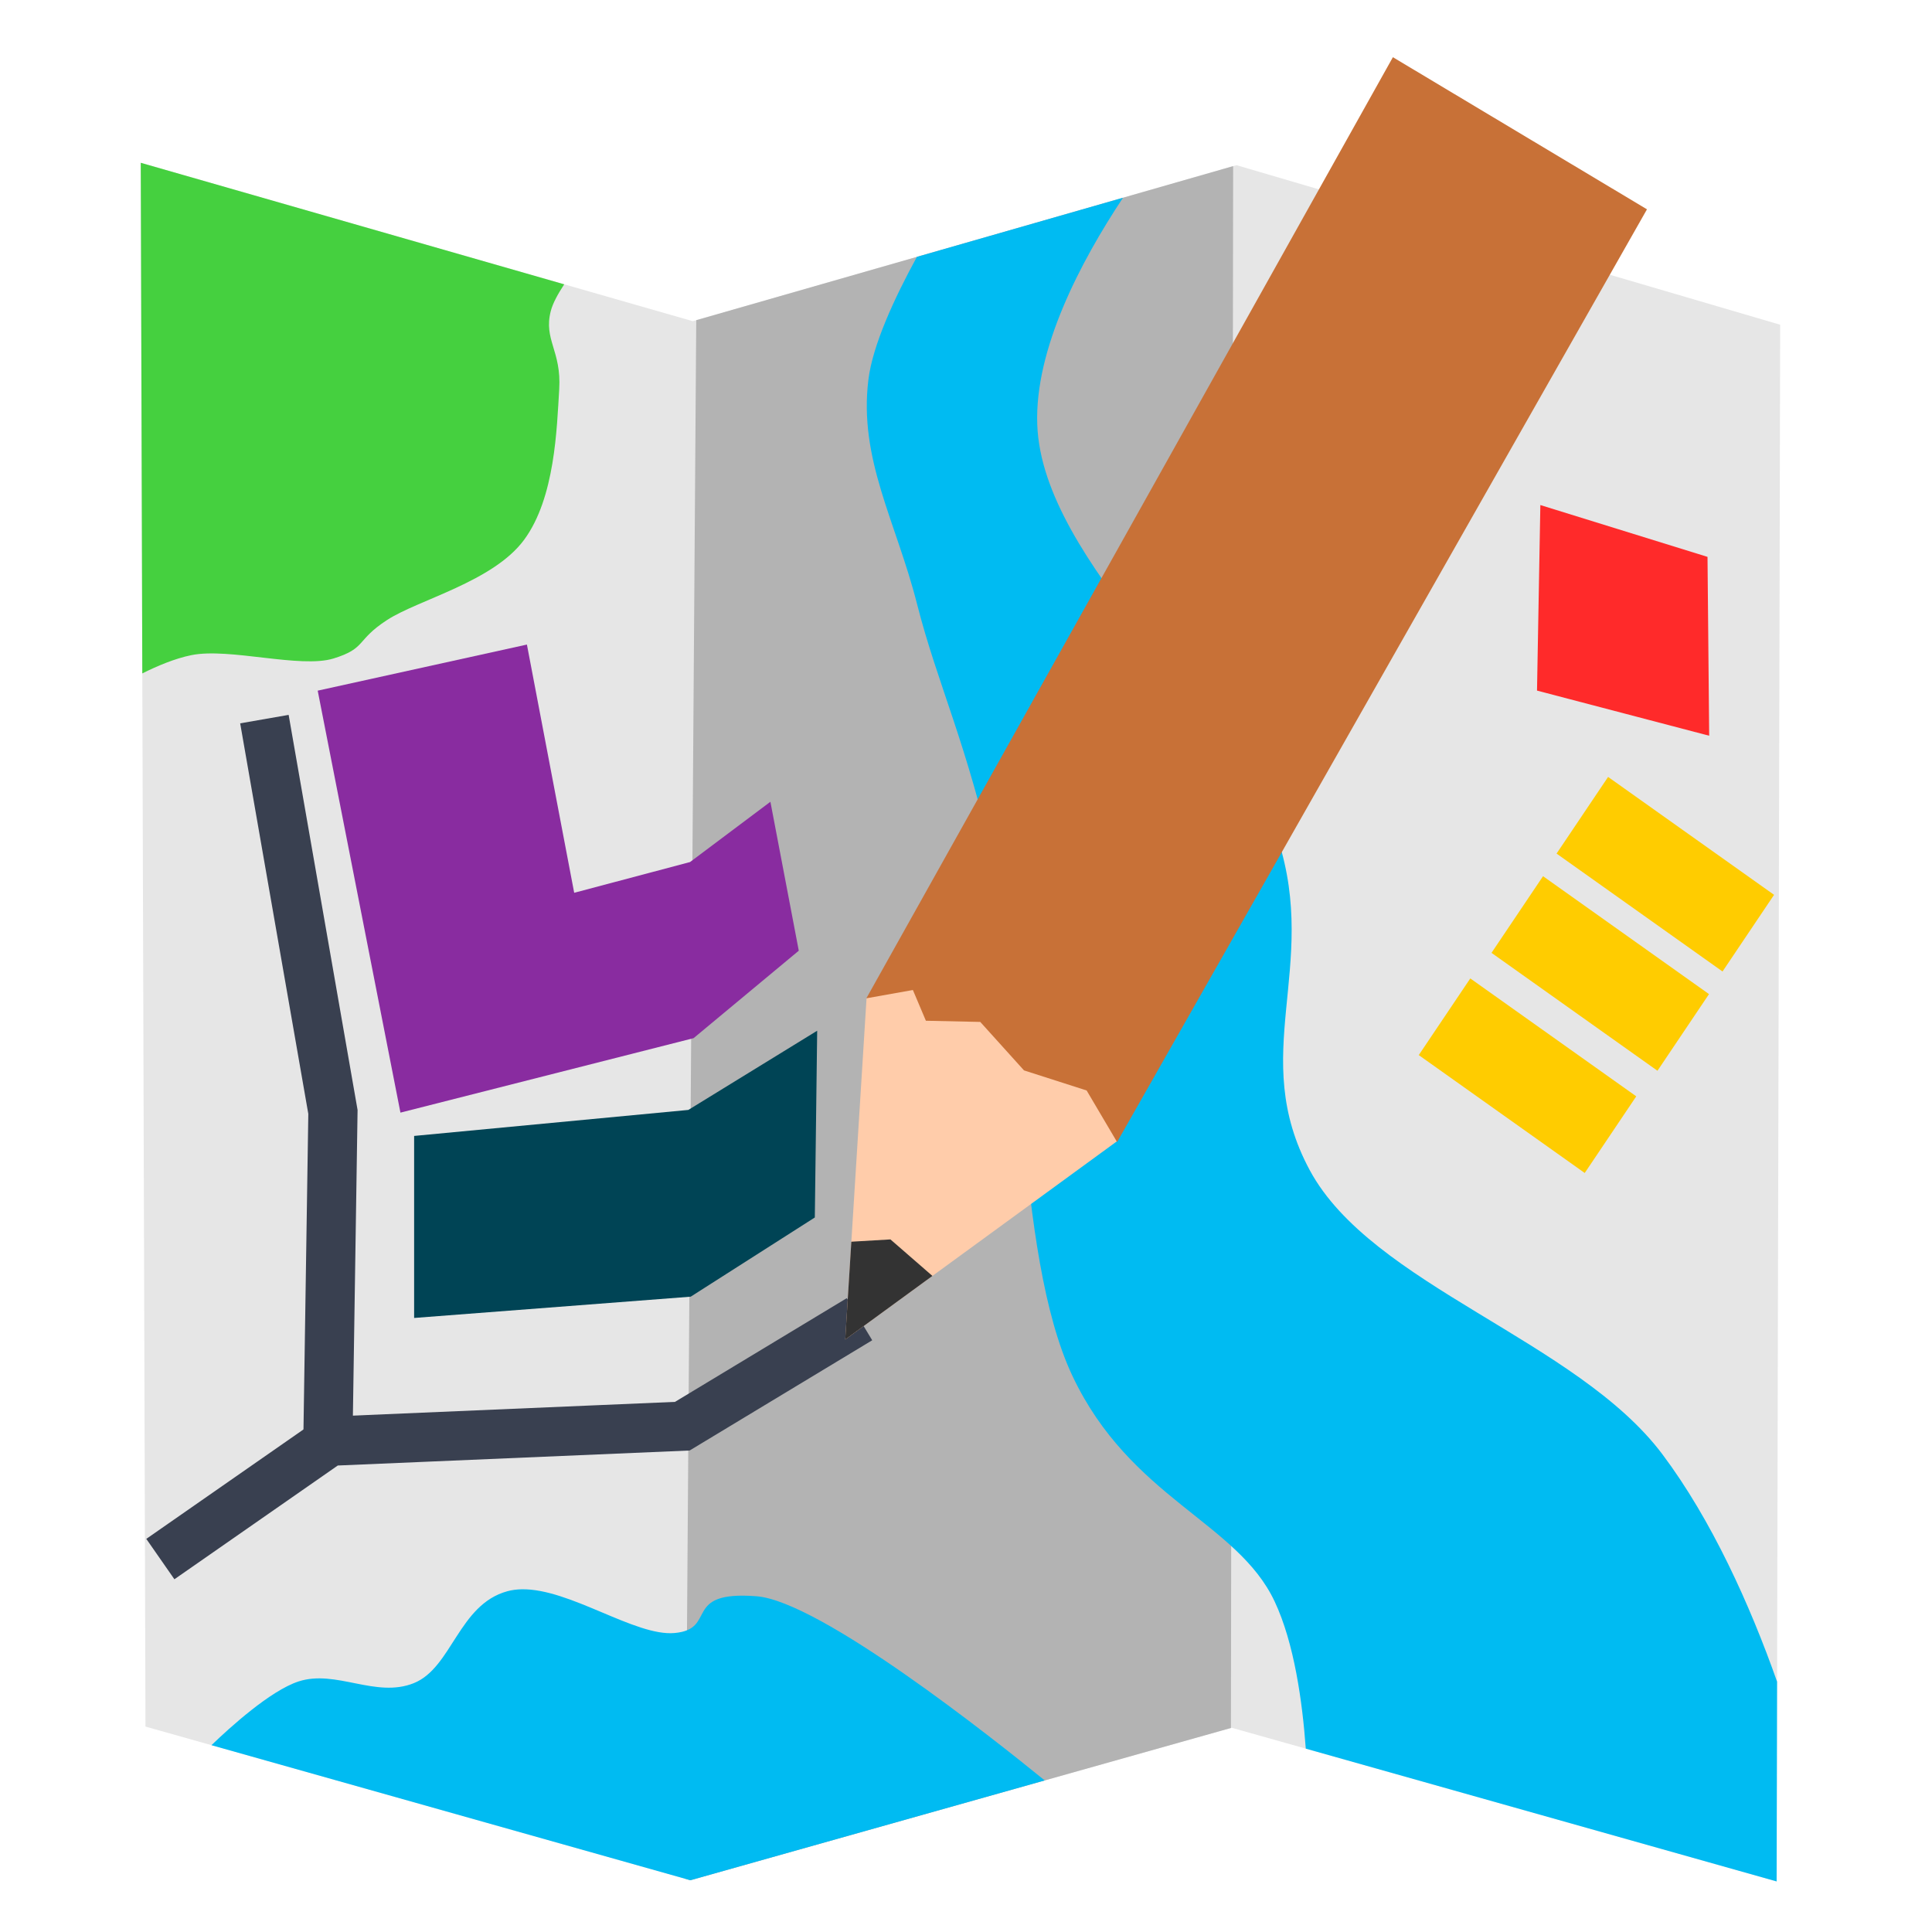 <?xml version="1.0" encoding="UTF-8" standalone="no"?>
<!-- Generator: Adobe Illustrator 19.0.0, SVG Export Plug-In . SVG Version: 6.00 Build 0)  -->

<svg
   xmlns:dc="http://purl.org/dc/elements/1.1/"
   xmlns:cc="http://creativecommons.org/ns#"
   xmlns:rdf="http://www.w3.org/1999/02/22-rdf-syntax-ns#"
   xmlns:svg="http://www.w3.org/2000/svg"
   xmlns="http://www.w3.org/2000/svg"
   xmlns:sodipodi="http://sodipodi.sourceforge.net/DTD/sodipodi-0.dtd"
   xmlns:inkscape="http://www.inkscape.org/namespaces/inkscape"
   version="1.1"
   id="Layer_1"
   x="0px"
   y="0px"
   viewBox="0 0 500 500"
   xml:space="preserve"
   inkscape:version="0.91 r13725"
   width="100%"
   height="100%"
   sodipodi:docname="josm-latest.svg"><defs
     id="defs55" /><sodipodi:namedview
     pagecolor="#ffffff"
     bordercolor="#666666"
     borderopacity="1"
     objecttolerance="10"
     gridtolerance="10"
     guidetolerance="10"
     inkscape:pageopacity="0"
     inkscape:pageshadow="2"
     inkscape:window-width="1366"
     inkscape:window-height="715"
     id="namedview53"
     showgrid="false"
     inkscape:zoom="0.74330372"
     inkscape:cx="146.06788"
     inkscape:cy="256.10133"
     inkscape:window-x="0"
     inkscape:window-y="24"
     inkscape:window-maximized="1"
     inkscape:current-layer="Layer_1" /><g
     id="g23"
     transform="translate(0,39.767)" /><g
     id="g25"
     transform="translate(0,39.767)" /><g
     id="g27"
     transform="translate(0,39.767)" /><g
     id="g29"
     transform="translate(0,39.767)" /><g
     id="g31"
     transform="translate(0,39.767)" /><g
     id="g33"
     transform="translate(0,39.767)" /><g
     id="g35"
     transform="translate(0,39.767)" /><g
     id="g37"
     transform="translate(0,39.767)" /><g
     id="g39"
     transform="translate(0,39.767)" /><g
     id="g41"
     transform="translate(0,39.767)" /><g
     id="g43"
     transform="translate(0,39.767)" /><g
     id="g45"
     transform="translate(0,39.767)" /><g
     id="g47"
     transform="translate(0,39.767)" /><g
     id="g49"
     transform="translate(0,39.767)" /><g
     id="g51"
     transform="translate(0,39.767)" /><g
     id="g4185"><path
       inkscape:connector-curvature="0"
       id="path3371"
       d="M 36.427,42.133 179.281,83.124 319.994,42.745 460.707,84.041 459.789,486.908 318.77,447.142 178.669,486.603 37.65,446.836 Z"
       style="fill:#e6e6e6;fill-rule:evenodd;stroke:none;stroke-width:1px;stroke-linecap:butt;stroke-linejoin:miter;stroke-opacity:1" /><path
       id="path4173"
       d="m 36.428,42.132 0.398,132.147 c 3.825,-1.909 8.404,-3.86 12.722,-4.732 9.805,-1.98 28.199,3.517 36.771,0.867 8.571,-2.65 5.719,-4.669 13.845,-9.951 8.126,-5.282 27.455,-9.884 35.474,-20.762 8.019,-10.878 8.464,-28.882 9.084,-38.934 0.62,-10.052 -4.134,-12.838 -2.164,-20.332 0.519,-1.974 1.833,-4.382 3.46,-6.853 L 36.428,42.132 Z"
       style="fill:#45d03f;fill-opacity:1;fill-rule:evenodd;stroke:none;stroke-width:1px;stroke-linecap:butt;stroke-linejoin:miter;stroke-opacity:1"
       inkscape:connector-curvature="0" /><path
       id="path4178"
       d="m 319.137,42.992 -138.951,39.872 -2.846,403.367 1.329,0.373 139.896,-39.407 0.572,-404.205 z"
       style="fill:#b3b3b3;fill-rule:evenodd;stroke:none;stroke-width:1px;stroke-linecap:butt;stroke-linejoin:miter;stroke-opacity:1"
       inkscape:connector-curvature="0" /><path
       id="path4183"
       d="m 290.63,51.174 -53.334,15.302 c -5.928,10.847 -11.447,22.878 -12.548,31.733 -2.562,20.593 7.137,36.739 12.545,57.97 5.408,21.231 12.954,35.978 20.332,69.218 7.378,33.24 4.923,98.905 19.902,130.645 14.98,31.739 42.644,37.804 52.342,58.403 5.085,10.801 7.188,25.995 8.065,38.099 l 121.855,34.366 0.117,-51.692 c -6.994,-19.846 -16.967,-41.916 -29.672,-58.844 -22.185,-29.558 -75.209,-43.716 -91.277,-73.542 -16.067,-29.826 2.49,-52.317 -8.221,-85.656 -10.711,-33.34 -60.981,-71.316 -62.294,-107.285 -0.711,-19.493 11.158,-42.072 22.187,-58.716 z"
       style="fill:#00bbf2;fill-opacity:1;fill-rule:evenodd;stroke:none;stroke-width:1px;stroke-linecap:butt;stroke-linejoin:miter;stroke-opacity:1"
       inkscape:connector-curvature="0" /><path
       id="path4188"
       d="m 135.03,411.304 c -1.29,0.022 -2.535,0.182 -3.72,0.504 -12.632,3.438 -14.354,19.839 -24.226,23.793 -9.872,3.954 -20.136,-3.623 -29.85,-0.433 -7.274,2.388 -17.716,11.87 -22.507,16.485 l 123.941,34.952 91.703,-25.832 c -13.38,-10.893 -58.12,-46.402 -74.604,-47.667 -19.455,-1.493 -9.935,8.518 -21.196,9.518 -10.205,0.906 -27.068,-11.537 -39.542,-11.319 z"
       style="fill:#00bbf2;fill-opacity:1;fill-rule:evenodd;stroke:none;stroke-width:1px;stroke-linecap:butt;stroke-linejoin:miter;stroke-opacity:1"
       inkscape:connector-curvature="0" /><path
       sodipodi:nodetypes="cccc"
       inkscape:connector-curvature="0"
       id="path4193"
       d="m 41.499,403.487 43.802,-30.496 91.28,-3.893 45.856,-27.687"
       style="fill:none;fill-rule:evenodd;stroke:#394050;stroke-width:12.733;stroke-linecap:butt;stroke-linejoin:miter;stroke-miterlimit:4;stroke-dasharray:none;stroke-opacity:1" /><path
       inkscape:connector-curvature="0"
       id="path4195"
       d="M 84.868,372.558 86.166,287.768 68.429,186.105"
       style="fill:none;fill-rule:evenodd;stroke:#394050;stroke-width:12.733;stroke-linecap:butt;stroke-linejoin:miter;stroke-miterlimit:4;stroke-dasharray:none;stroke-opacity:1" /><path
       inkscape:connector-curvature="0"
       id="path4200"
       d="m 107.176,293.977 0,47.108 71.58,-5.506 32.119,-20.495 0.612,-48.332 -33.343,20.495 z"
       style="fill:#004455;fill-opacity:1;fill-rule:evenodd;stroke:none;stroke-width:1px;stroke-linecap:butt;stroke-linejoin:miter;stroke-opacity:1" /><path
       inkscape:connector-curvature="0"
       id="path4202"
       d="m 103.634,287.947 -21.413,-109.205 54.144,-11.93 12.236,64.239 29.978,-7.953 20.801,-15.601 7.342,38.543 -27.225,22.636 z"
       style="fill:#892ca0;fill-rule:evenodd;stroke:none;stroke-width:1px;stroke-linecap:butt;stroke-linejoin:miter;stroke-opacity:1;fill-opacity:1" /><rect
       transform="matrix(0.815,0.579,-0.558,0.83,0,0)"
       ry="0"
       y="-13.951"
       x="457.333"
       height="23.902"
       width="52.701"
       id="rect4204"
       style="fill:#ffcc00;fill-opacity:1;stroke:none;stroke-width:7;stroke-miterlimit:4;stroke-dasharray:none;stroke-opacity:1" /><rect
       transform="matrix(0.815,0.579,-0.558,0.83,0,0)"
       ry="0"
       y="-46.429"
       x="458.196"
       height="23.902"
       width="52.701"
       id="rect4204-3"
       style="fill:#ffcc00;fill-opacity:1;stroke:none;stroke-width:7;stroke-miterlimit:4;stroke-dasharray:none;stroke-opacity:1" /><rect
       transform="matrix(0.815,0.579,-0.558,0.83,0,0)"
       ry="0"
       y="-77.131"
       x="457.835"
       height="23.902"
       width="52.701"
       id="rect4204-3-6"
       style="fill:#ffcc00;fill-opacity:1;stroke:none;stroke-width:7;stroke-miterlimit:4;stroke-dasharray:none;stroke-opacity:1" /><path
       inkscape:connector-curvature="0"
       id="path4236"
       d="m 442.335,190.407 -0.433,-46.289 -43.26,-13.411 -0.865,48.019 z"
       style="fill:#ff2a2a;fill-rule:evenodd;stroke:none;stroke-width:1px;stroke-linecap:butt;stroke-linejoin:miter;stroke-opacity:1" /><path
       sodipodi:nodetypes="ccccc"
       inkscape:connector-curvature="0"
       id="path4240"
       d="m 218.747,346.669 70.314,-51.3 -21.266,-47.717 -43.531,10.653 z"
       style="fill:#ffccaa;fill-rule:evenodd;stroke:none;stroke-width:1px;stroke-linecap:butt;stroke-linejoin:miter;stroke-opacity:1" /><path
       inkscape:connector-curvature="0"
       id="path4238"
       d="M 224.211,258.359 360.481,14.803 426.237,54.17 289.101,295.563 l -7.879,-13.348 -16.213,-5.2 -11.318,-12.542 -14.071,-0.306 -3.365,-7.953 z"
       style="fill:#c87137;fill-rule:evenodd;stroke:none;stroke-width:1px;stroke-linecap:butt;stroke-linejoin:miter;stroke-opacity:1;fill-opacity:1" /><path
       inkscape:connector-curvature="0"
       id="path4242"
       d="m 230.444,320.759 -10.118,0.593 -1.581,25.317 22.563,-16.463 -10.864,-9.447 z"
       style="fill:#333333;fill-rule:evenodd;stroke:none;stroke-width:1px;stroke-linecap:butt;stroke-linejoin:miter;stroke-opacity:1" /></g></svg>
